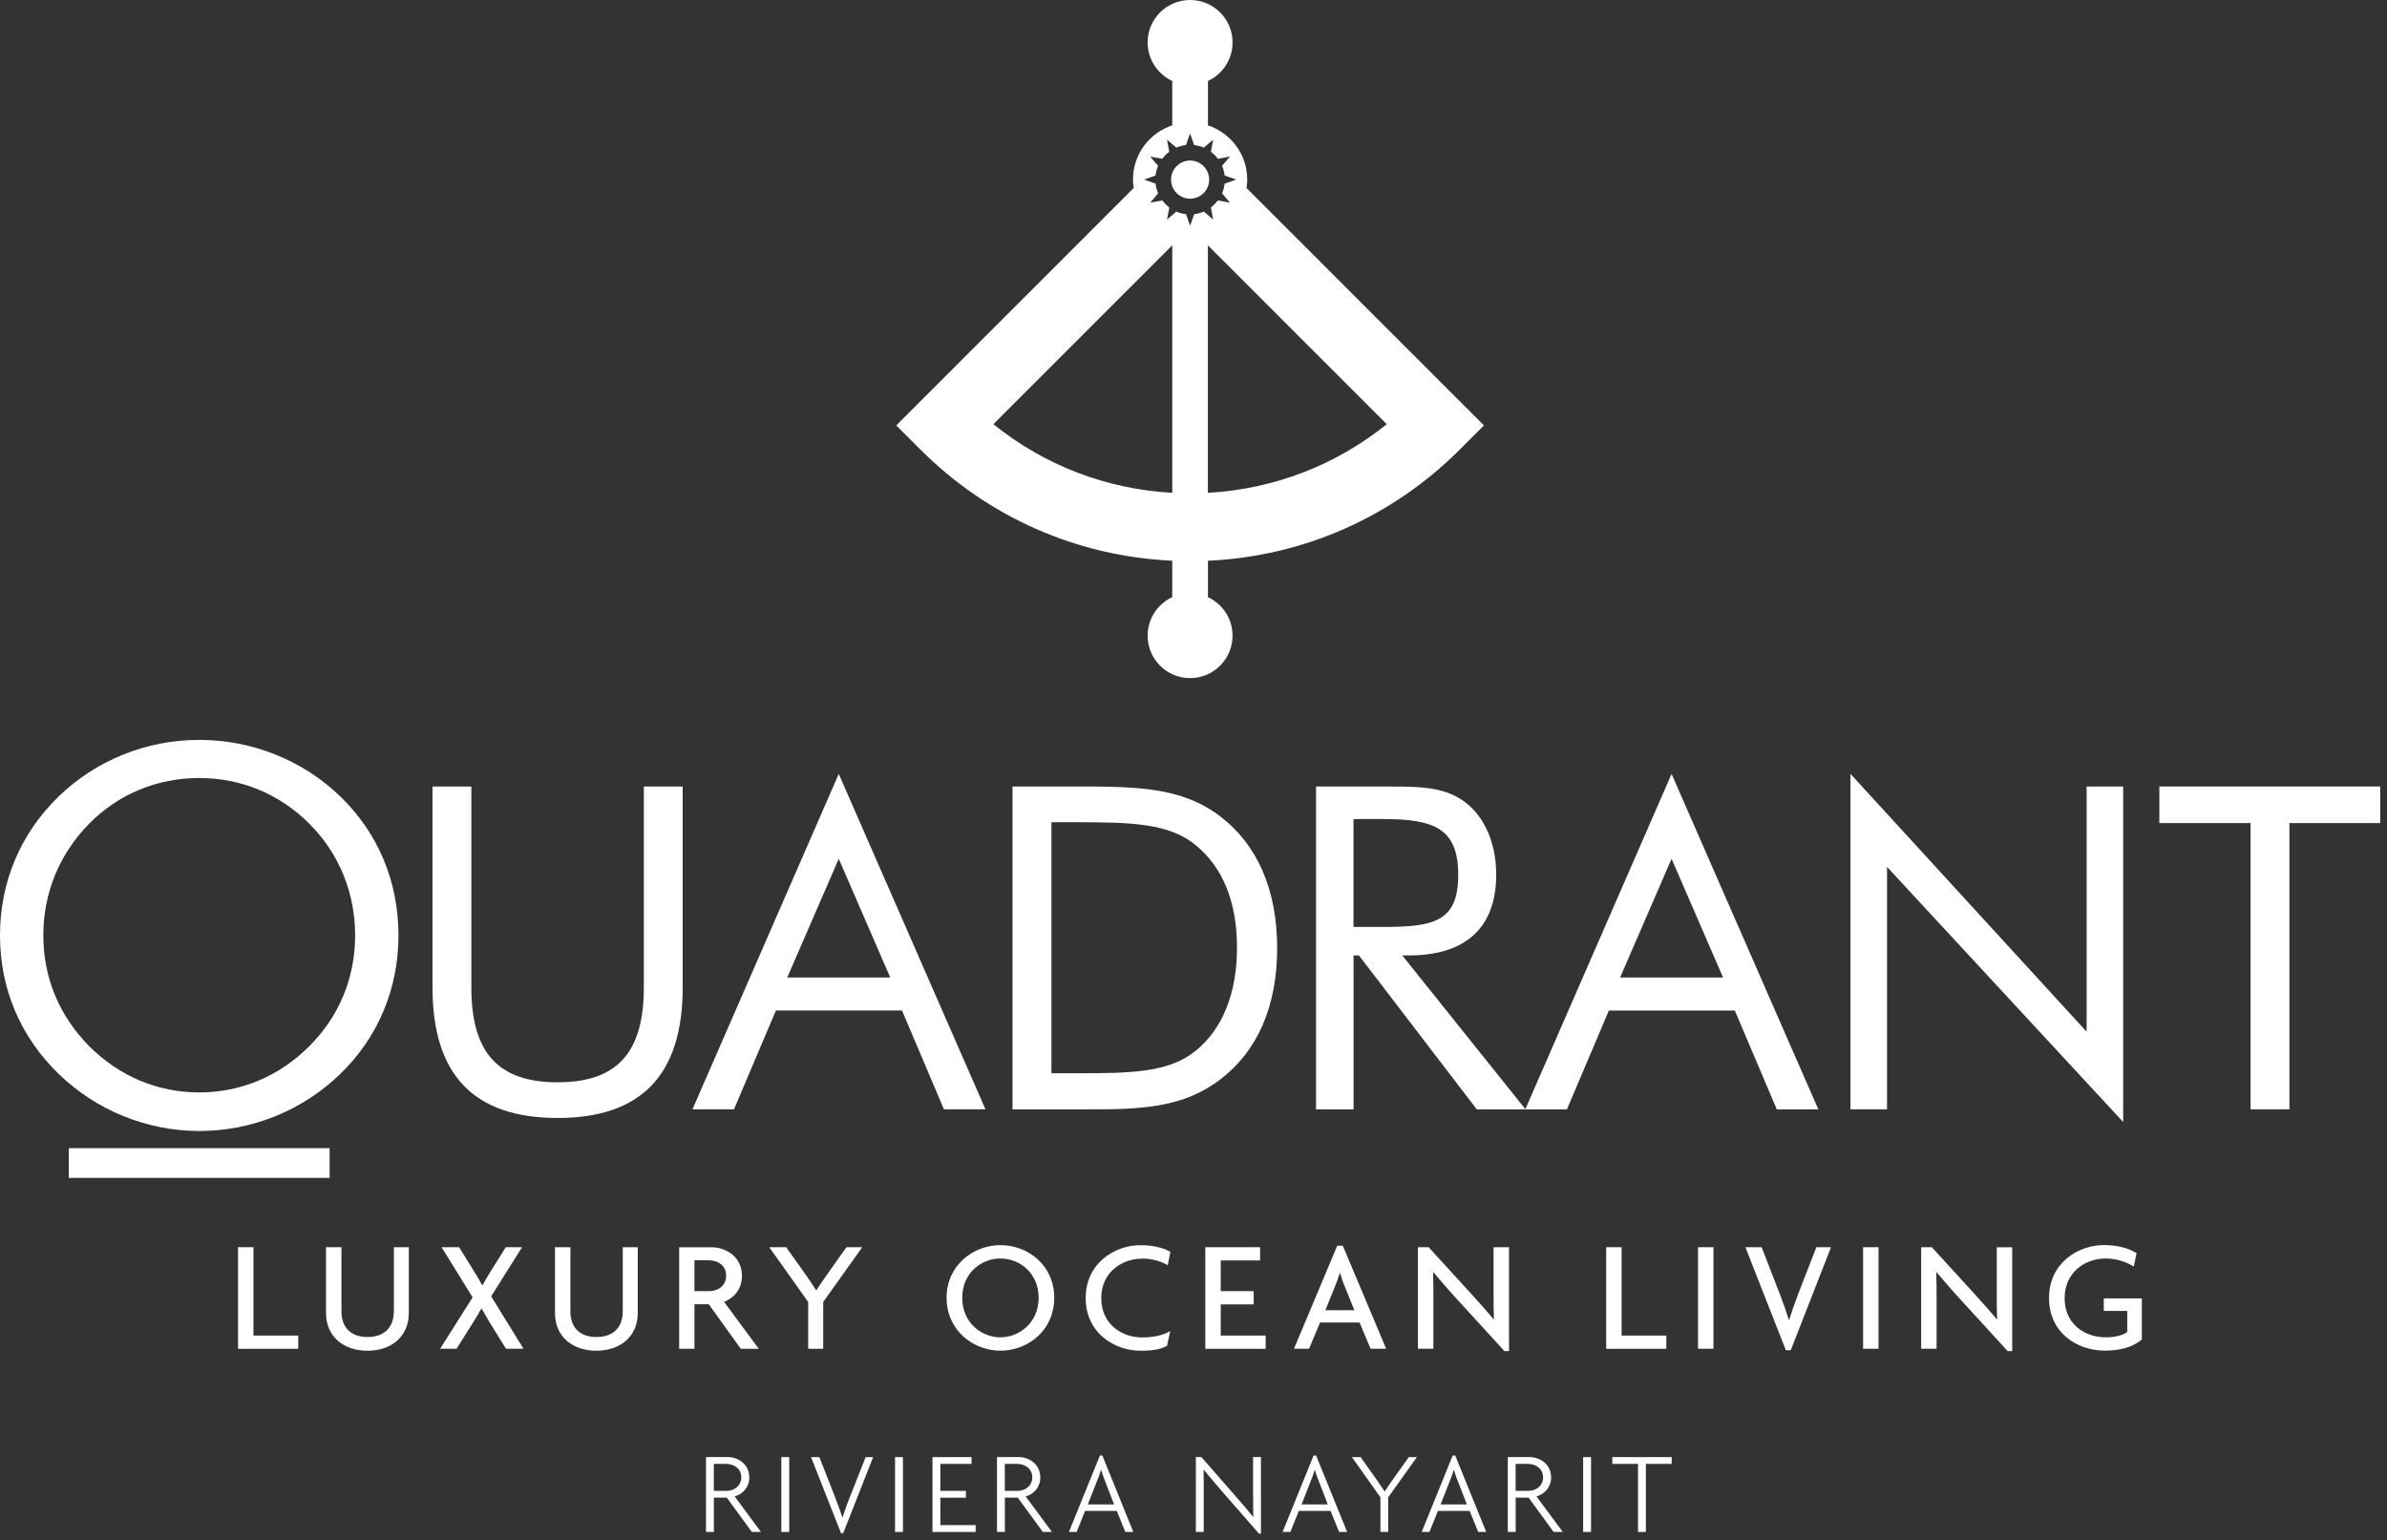 <svg width="344" height="222" viewBox="0 0 344 222" fill="none" xmlns="http://www.w3.org/2000/svg">
<rect x="0" y="0" width="344" height="222" fill="#333333" stroke="none"/>
<path d="M107.981 212.919C107.981 211.074 106.459 209.993 104.819 209.993H101.744V220.781H102.879V215.844H104.74L108.344 220.781H109.661L105.876 215.671C107.074 215.332 107.989 214.315 107.989 212.911L107.981 212.919ZM104.701 214.867H102.871V210.979H104.63C105.829 210.979 106.83 211.704 106.83 212.919C106.83 214.133 105.829 214.867 104.701 214.867Z" fill="white"/>
<path d="M113.738 210.001H112.602V220.789H113.738V210.001Z" fill="white"/>
<path d="M122.46 215.781C122.105 216.688 121.734 217.721 121.427 218.675H121.395C121.072 217.713 120.685 216.665 120.346 215.781L118.083 210.001H116.884L121.198 220.954H121.521L125.835 210.001H124.755L122.468 215.781H122.46Z" fill="white"/>
<path d="M130.125 210.001H128.989V220.789H130.125V210.001Z" fill="white"/>
<path d="M135.519 215.852H139.202V214.867H135.519V210.979H140.014V210.001H134.383V220.789H140.605V219.803H135.519V215.852Z" fill="white"/>
<path d="M149.918 212.919C149.918 211.074 148.396 209.993 146.756 209.993H143.681V220.781H144.816V215.844H146.677L150.281 220.781H151.598L147.813 215.671C149.012 215.332 149.926 214.315 149.926 212.911L149.918 212.919ZM146.638 214.867H144.808V210.979H146.567C147.766 210.979 148.767 211.704 148.767 212.919C148.767 214.133 147.766 214.867 146.638 214.867Z" fill="white"/>
<path d="M158.514 209.772L154.051 220.781H155.163L156.377 217.752H160.943L162.173 220.781H163.324L158.861 209.772H158.506H158.514ZM160.556 216.822H156.771L158.072 213.51C158.277 213.021 158.498 212.43 158.664 211.854H158.695C158.869 212.43 159.066 213.021 159.271 213.51L160.556 216.822Z" fill="white"/>
<path d="M180.595 215.75C180.595 216.657 180.595 217.642 180.626 218.605L180.595 218.62C179.885 217.737 178.883 216.57 178.142 215.726L173.134 209.993H172.338V220.781H173.474V214.827C173.474 213.849 173.474 212.832 173.442 211.831L173.474 211.815C174.215 212.714 175.201 213.881 176.107 214.93L181.423 221.018H181.722V209.993H180.587V215.742L180.595 215.75Z" fill="white"/>
<path d="M189.308 209.772L184.845 220.781H185.965L187.179 217.752H191.745L192.983 220.781H194.135L189.671 209.772H189.316H189.308ZM191.359 216.822H187.574L188.875 213.51C189.08 213.021 189.301 212.43 189.466 211.854H189.498C189.663 212.43 189.868 213.021 190.073 213.51L191.359 216.822Z" fill="white"/>
<path d="M200.68 213.297C200.309 213.818 199.899 214.417 199.568 214.938H199.536C199.197 214.417 198.756 213.786 198.417 213.297L196.082 210.001H194.829L198.937 215.797V220.781H200.057V215.797L204.197 210.001H203.03L200.68 213.297Z" fill="white"/>
<path d="M209.354 209.772L204.891 220.781H206.011L207.225 217.752H211.791L213.029 220.781H214.18L209.717 209.772H209.362H209.354ZM211.397 216.822H207.612L208.913 213.51C209.118 213.021 209.331 212.43 209.504 211.854H209.536C209.701 212.43 209.906 213.021 210.111 213.51L211.397 216.822Z" fill="white"/>
<path d="M223.533 212.919C223.533 211.074 222.011 209.993 220.371 209.993H217.295V220.781H218.431V215.844H220.292L223.896 220.781H225.213L221.428 215.671C222.626 215.332 223.541 214.315 223.541 212.911L223.533 212.919ZM220.253 214.867H218.423V210.979H220.182C221.38 210.979 222.382 211.704 222.382 212.919C222.382 214.133 221.38 214.867 220.253 214.867Z" fill="white"/>
<path d="M229.29 210.001H228.154V220.789H229.29V210.001Z" fill="white"/>
<path d="M232.357 210.979H236.064V220.789H237.192V210.979H240.914V210.001H232.357V210.979Z" fill="white"/>
<path d="M98.384 113.352H92.785V142.317C92.785 151.622 89.008 155.983 80.357 155.983C71.706 155.983 67.929 151.622 67.929 142.317V113.352H62.33V142.317C62.33 154.879 68.252 161.125 80.357 161.125C92.462 161.125 98.384 154.879 98.384 142.317V113.352Z" fill="white"/>
<path d="M111.83 145.636H129.991L136.039 159.886H142.025L120.875 111.538L99.788 159.886H105.773L111.822 145.636H111.83ZM120.875 123.769L128.295 140.881H113.454L120.875 123.769Z" fill="white"/>
<path d="M175.926 117.713C170.264 113.352 163.561 113.352 154.839 113.352H145.92V159.887H156.85C164.397 159.887 170.516 159.689 175.918 155.526C181.257 151.425 184.056 144.982 184.056 136.647C184.056 128.312 181.257 121.814 175.918 117.713H175.926ZM172.409 151.362C168.505 154.619 162.97 154.682 155.036 154.682H151.527V118.502H155.036C163.041 118.502 168.576 118.628 172.409 121.885C176.249 125.07 178.268 130.023 178.268 136.592C178.268 143.161 176.186 148.239 172.409 151.37V151.362Z" fill="white"/>
<path d="M262.048 159.886L240.898 111.538L219.827 159.854L202.084 137.695H203.061C211.263 137.695 215.624 133.657 215.624 126.048C215.624 121.49 213.928 117.783 211.263 115.701C208.4 113.485 205.017 113.359 200.593 113.359H189.663V159.894H195.065V137.703H195.846L212.832 159.894H225.812L231.861 145.644H250.014L256.062 159.894H262.048V159.886ZM195.057 133.594V118.043H199.284C206.642 118.043 210.151 119.345 210.151 126.111C210.151 132.877 206.571 133.594 199.284 133.594H195.057ZM233.477 140.881L240.898 123.769L248.318 140.881H233.485H233.477Z" fill="white"/>
<path d="M305.98 113.352H300.712V148.696L266.677 111.53V159.886H271.945V124.936L305.98 161.708V113.352Z" fill="white"/>
<path d="M311.193 113.352V118.628H324.338V159.887H329.937V118.628H343.02V113.352H311.193Z" fill="white"/>
<path d="M49.082 154.737C54.491 149.477 57.425 142.482 57.425 134.817C57.425 127.152 54.57 120.165 49.082 114.826C43.672 109.566 36.307 106.633 28.712 106.633C21.118 106.633 13.832 109.566 8.414 114.826C2.926 120.165 0 127.152 0 134.817C0 142.482 2.926 149.398 8.414 154.737C13.824 159.997 21.118 163.001 28.712 163.001C36.307 163.001 43.593 160.068 49.082 154.737ZM6.246 134.817C6.246 128.682 8.548 123.091 12.838 118.722C17.057 114.432 22.656 112.129 28.712 112.129C34.769 112.129 40.289 114.432 44.587 118.722C48.877 123.012 51.179 128.69 51.179 134.817C51.179 140.944 48.877 146.472 44.587 150.77C40.218 155.139 34.698 157.442 28.712 157.442C22.727 157.442 17.215 155.139 12.838 150.77C8.548 146.393 6.246 140.952 6.246 134.817Z" fill="white"/>
<path d="M47.505 165.477H9.92V169.759H47.505V165.477Z" fill="white"/>
<path d="M132.617 64.767C142.395 74.545 155.21 80.184 168.939 80.814V86.067C166.842 87.036 165.391 89.158 165.391 91.61C165.391 94.993 168.127 97.73 171.51 97.73C174.893 97.73 177.629 94.985 177.629 91.61C177.629 89.15 176.171 87.036 174.081 86.067V80.814C187.802 80.192 200.625 74.553 210.403 64.767L213.857 61.313L179.64 27.096C179.696 26.702 179.743 26.291 179.743 25.881C179.743 22.238 177.361 19.155 174.081 18.067V11.671C176.178 10.701 177.629 8.58 177.629 6.119C177.629 2.736 174.893 0 171.51 0C168.127 0 165.391 2.736 165.391 6.119C165.391 8.58 166.849 10.693 168.939 11.671V18.067C165.659 19.147 163.277 22.238 163.277 25.881C163.277 26.299 163.317 26.702 163.38 27.096L129.163 61.313L132.617 64.767ZM199.852 61.131C192.502 67.061 183.56 70.5 174.073 71.028V35.36L199.852 61.139V61.131ZM166.526 25.29C166.589 24.801 166.707 24.336 166.897 23.902L165.753 22.561L167.496 22.885C167.78 22.498 168.127 22.159 168.505 21.875L168.182 20.133L169.523 21.276C169.956 21.087 170.422 20.961 170.911 20.905L171.502 19.241L172.094 20.905C172.582 20.961 173.048 21.087 173.481 21.276L174.83 20.133L174.507 21.875C174.893 22.159 175.232 22.498 175.516 22.885L177.259 22.561L176.115 23.902C176.305 24.336 176.431 24.801 176.486 25.29L178.15 25.881L176.486 26.473C176.431 26.962 176.305 27.427 176.115 27.861L177.259 29.209L175.516 28.886C175.224 29.265 174.885 29.611 174.507 29.895L174.83 31.638L173.489 30.495C173.056 30.676 172.59 30.802 172.101 30.865L171.51 32.529L170.919 30.865C170.43 30.81 169.964 30.684 169.531 30.495L168.19 31.638L168.513 29.895C168.135 29.611 167.788 29.272 167.504 28.886L165.761 29.209L166.905 27.861C166.715 27.427 166.589 26.962 166.534 26.473L164.87 25.881L166.534 25.29H166.526ZM168.939 35.36V71.028C159.452 70.5 150.51 67.069 143.16 61.131L168.939 35.352V35.36Z" fill="white"/>
<path d="M171.51 28.634C173.024 28.634 174.262 27.404 174.262 25.889C174.262 24.375 173.024 23.137 171.51 23.137C169.996 23.137 168.766 24.375 168.766 25.889C168.766 27.404 169.996 28.634 171.51 28.634Z" fill="white"/>
<path d="M36.527 179.75H34.304V194.395H42.978V192.486H36.527V179.75Z" fill="white"/>
<path d="M56.755 189.001C56.755 191.177 55.517 192.691 52.969 192.691C50.422 192.691 49.208 191.177 49.208 189.001V179.75H46.984V189.229C46.984 192.652 49.531 194.671 52.954 194.671C56.376 194.671 58.915 192.652 58.915 189.229V179.75H56.763V189.001H56.755Z" fill="white"/>
<path d="M75.255 179.75H72.889L70.594 183.417C70.247 183.969 69.837 184.656 69.538 185.231H69.49C69.191 184.656 68.757 183.946 68.434 183.417L66.162 179.75H63.639L68.11 186.974L63.426 194.387H65.792L68.221 190.53C68.568 189.978 69.049 189.198 69.364 188.598H69.412C69.758 189.221 70.169 189.931 70.531 190.53L72.921 194.387H75.444L70.784 186.84L75.231 179.75H75.255Z" fill="white"/>
<path d="M89.749 189.001C89.749 191.177 88.511 192.691 85.964 192.691C83.417 192.691 82.202 191.177 82.202 189.001V179.75H79.979V189.229C79.979 192.652 82.526 194.671 85.94 194.671C89.355 194.671 91.91 192.652 91.91 189.229V179.75H89.749V189.001Z" fill="white"/>
<path d="M106.759 194.395H109.353L104.354 187.629C105.773 187.053 106.925 185.815 106.925 183.867C106.925 181.092 104.583 179.759 102.516 179.759H97.879V194.395H100.08V187.968H102.146L106.759 194.395ZM100.08 186.091V181.636H102.122C103.431 181.636 104.646 182.345 104.646 183.859C104.646 185.374 103.431 186.083 102.122 186.083H100.08V186.091Z" fill="white"/>
<path d="M118.635 194.395V187.644L124.258 179.75H121.987L119.053 183.883C118.659 184.458 118.067 185.302 117.657 185.949H117.61C117.2 185.302 116.672 184.498 116.23 183.883L113.296 179.75H110.868L116.467 187.644V194.395H118.643H118.635Z" fill="white"/>
<path d="M144.178 179.451C140.274 179.451 136.418 182.345 136.418 187.045C136.418 191.745 140.274 194.663 144.178 194.663C148.081 194.663 151.929 191.793 151.929 187.045C151.929 182.298 148.073 179.451 144.178 179.451ZM144.178 192.739C141.473 192.739 138.673 190.673 138.673 187.045C138.673 183.418 141.473 181.375 144.178 181.375C146.882 181.375 149.682 183.418 149.682 187.045C149.682 190.673 146.835 192.739 144.178 192.739Z" fill="white"/>
<path d="M164.61 181.383C166.124 181.383 167.575 181.888 168.285 182.345L168.671 180.421C167.78 179.916 166.376 179.459 164.358 179.459C160.706 179.459 156.464 182.006 156.464 187.077C156.464 192.147 160.659 194.671 164.358 194.671C166.242 194.671 167.275 194.442 168.19 193.961L168.647 191.832C167.733 192.384 166.353 192.755 164.61 192.755C161.676 192.755 158.711 190.87 158.711 187.085C158.711 183.299 161.739 181.399 164.61 181.399V181.383Z" fill="white"/>
<path d="M175.926 187.991H180.673V186.083H175.926V181.659H181.596V179.75H173.702V194.395H182.4V192.486H175.926V187.991Z" fill="white"/>
<path d="M195.933 190.601L197.518 194.387H199.765L193.519 179.538H192.715L186.477 194.387H188.654L190.239 190.601H195.925H195.933ZM192.447 185.255C192.652 184.774 192.904 184.088 193.07 183.465H193.117C193.299 184.08 193.527 184.774 193.74 185.255L195.183 188.835H191.004L192.447 185.255Z" fill="white"/>
<path d="M217.469 179.75H215.245V186.682C215.245 187.739 215.245 189.001 215.292 190.12L215.245 190.144C214.346 189.048 213.021 187.573 212.17 186.635L205.885 179.75H204.347V194.387H206.571V187.045C206.571 185.949 206.571 184.703 206.523 183.378L206.571 183.354C207.58 184.545 208.842 186.02 209.946 187.211L216.806 194.718H217.469V179.758V179.75Z" fill="white"/>
<path d="M231.474 179.75V194.395H240.141V192.486H233.698V179.75H231.474Z" fill="white"/>
<path d="M246.931 179.75H244.707V194.387H246.931V179.75Z" fill="white"/>
<path d="M259.059 186.729C258.649 187.786 258.231 189.001 257.845 190.215H257.797C257.411 188.977 256.969 187.739 256.583 186.729L253.878 179.75H251.536L257.364 194.592H258.073L263.877 179.75H261.764L259.051 186.729H259.059Z" fill="white"/>
<path d="M270.722 179.75H268.498V194.387H270.722V179.75Z" fill="white"/>
<path d="M287.764 186.682C287.764 187.739 287.764 189.001 287.811 190.12L287.764 190.144C286.865 189.048 285.54 187.573 284.688 186.635L278.403 179.75H276.865V194.387H279.089V187.045C279.089 185.949 279.089 184.703 279.042 183.378L279.089 183.354C280.099 184.545 281.36 186.02 282.464 187.211L289.325 194.718H289.987V179.758H287.764V186.69V186.682Z" fill="white"/>
<path d="M303.188 188.93H306.564V191.981C305.877 192.462 304.821 192.738 303.464 192.738C300.484 192.738 297.542 190.877 297.542 187.092C297.542 183.307 300.57 181.375 303.441 181.375C304.978 181.375 306.422 181.856 307.502 182.542L307.912 180.61C306.832 179.924 305.207 179.443 303.188 179.443C299.537 179.443 295.295 181.99 295.295 187.061C295.295 192.131 299.38 194.655 303.322 194.655C305.507 194.655 307.273 194.197 308.669 193.07V187.124H303.188V188.914V188.93Z" fill="white"/>
</svg>
